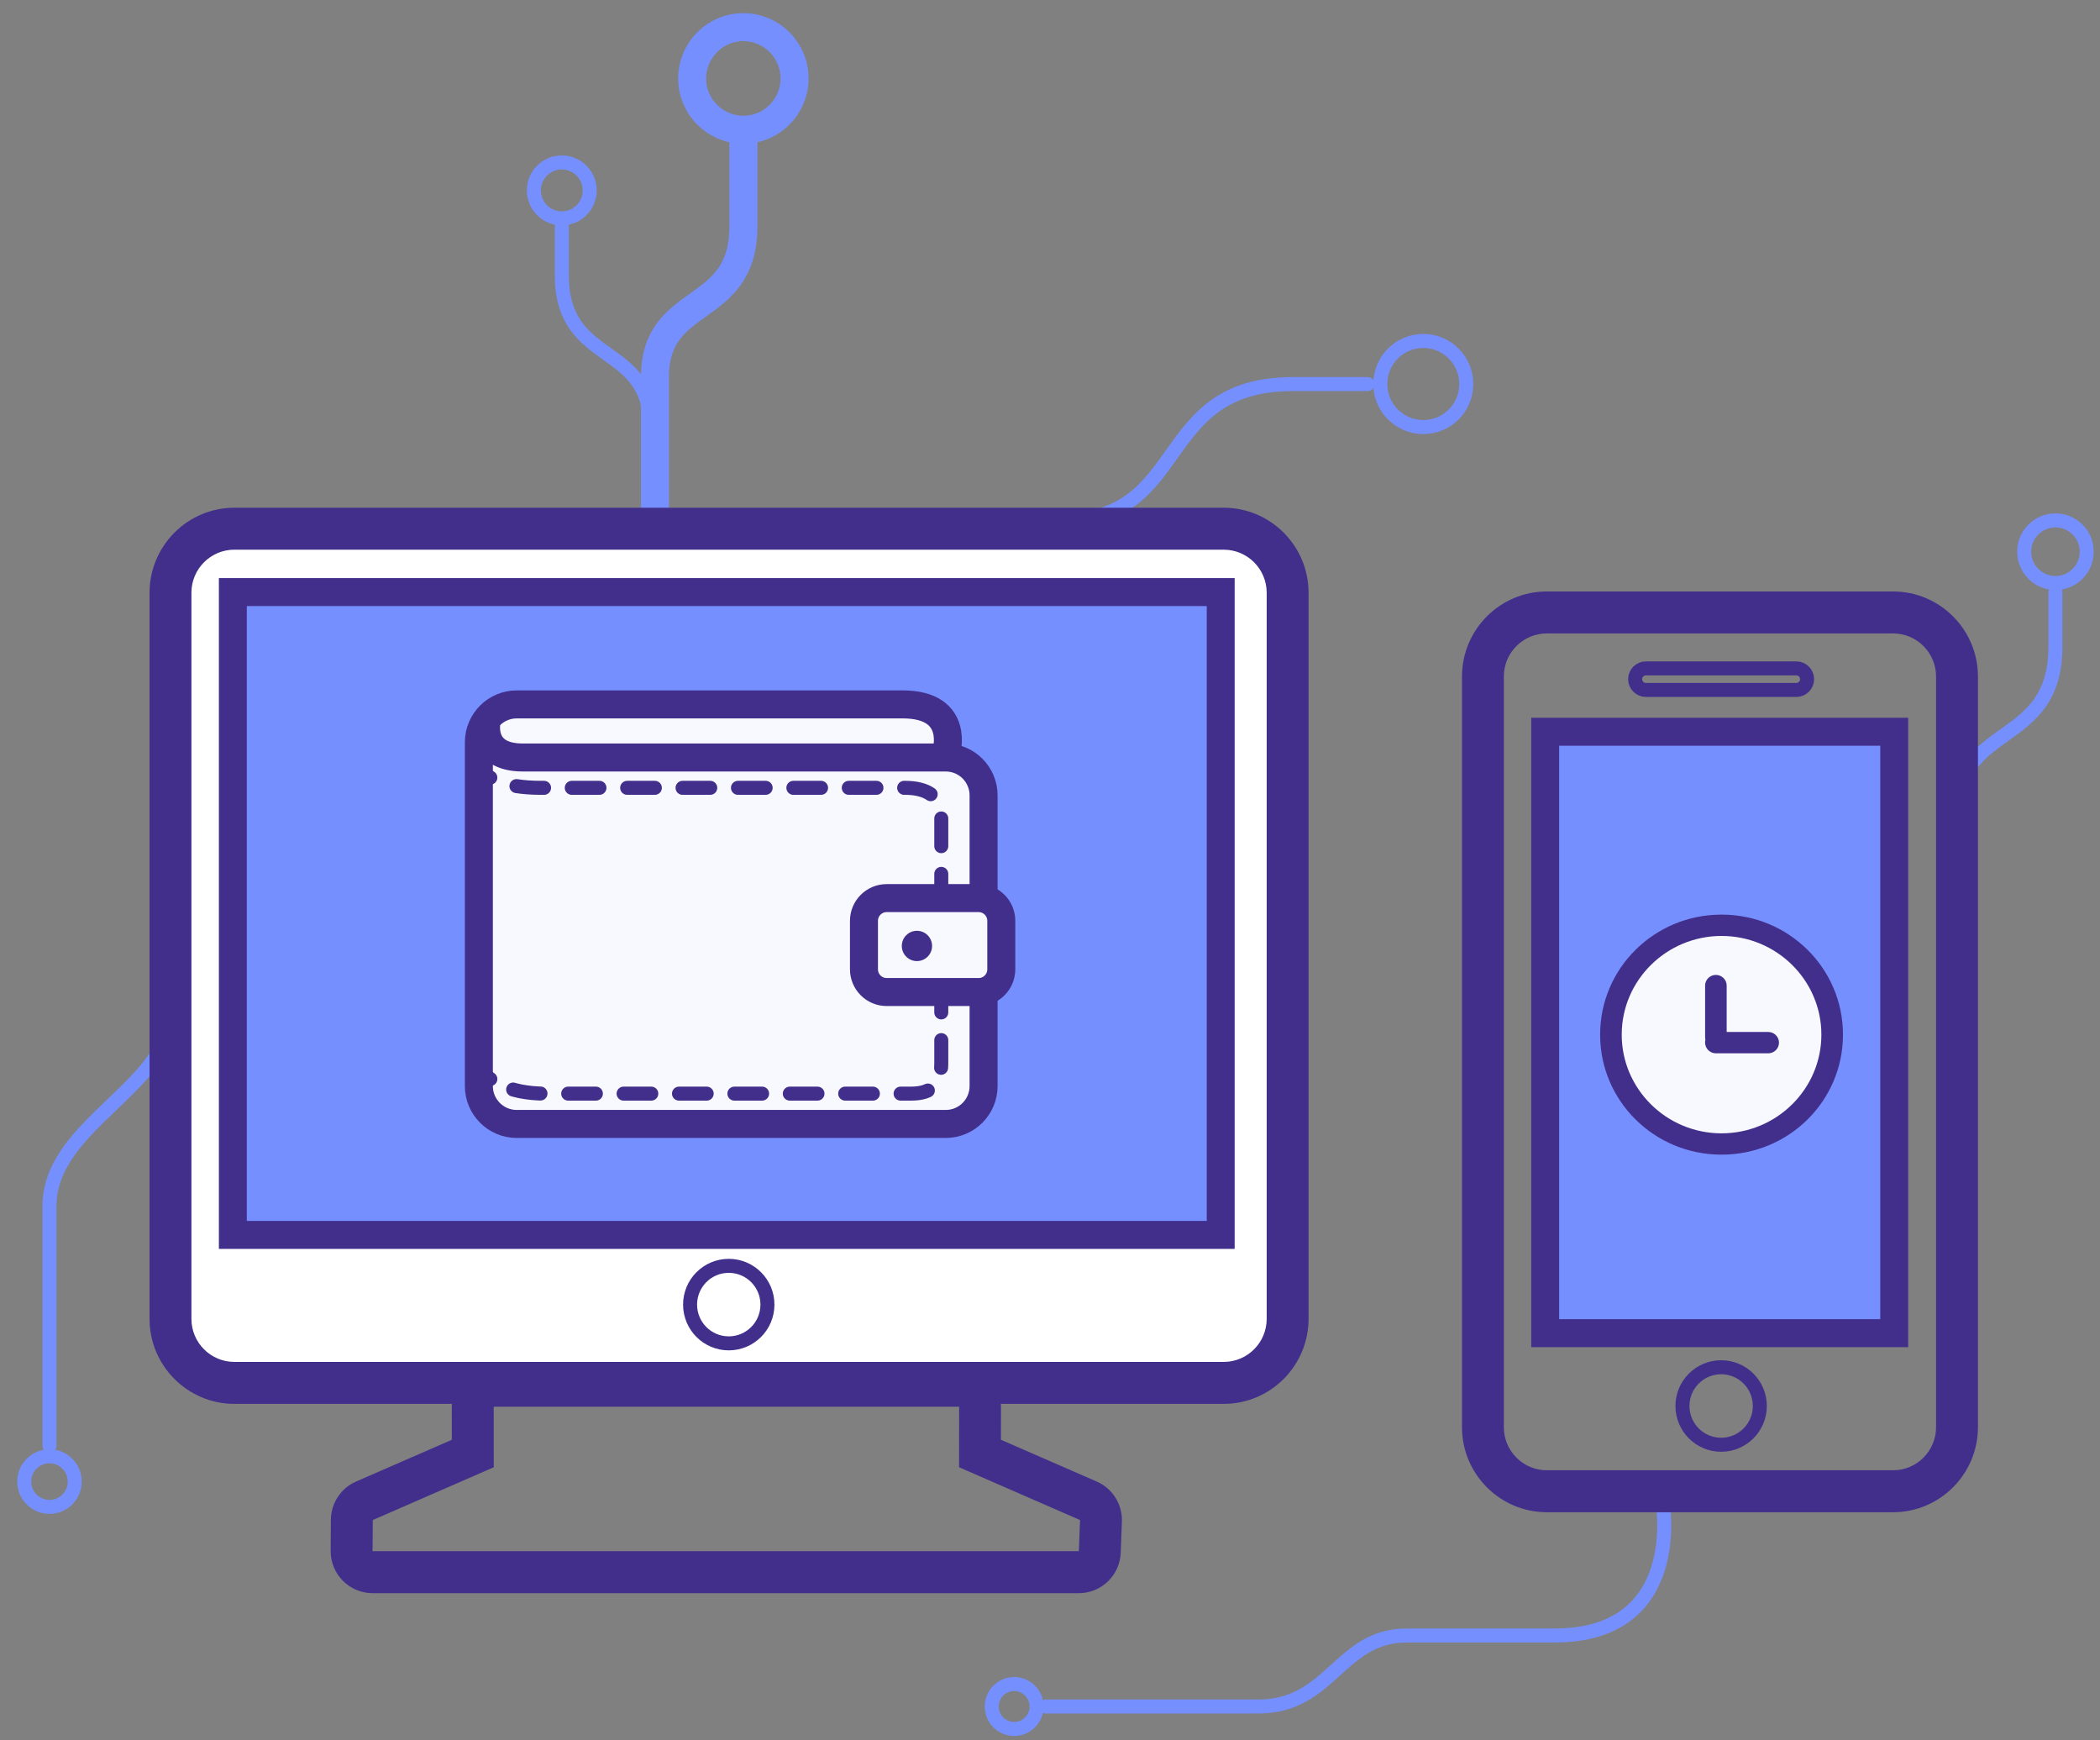<?xml version="1.0" encoding="UTF-8"?>
<svg width="105px" height="87px" viewBox="0 0 105 87" version="1.1" xmlns="http://www.w3.org/2000/svg" xmlns:xlink="http://www.w3.org/1999/xlink">
    <rect x="0" y="0" width="105" height="87" fill="#808080" stroke="none"/>
    <!-- Generator: sketchtool 46.2 (44496) - http://www.bohemiancoding.com/sketch -->
    <title>55678394-6654-45EC-A017-EC36A14CA383</title>
    <desc>Created with sketchtool.</desc>
    <defs></defs>
    <g id="Page-1" stroke="none" stroke-width="1" fill="none" fill-rule="evenodd">
        <g id="icns-roadmap" transform="translate(-487, -167)">
            <g id="ico_08-copy" transform="translate(488, 168)">
                <path d="M46.956,69.322 C46.956,69.322 46.954,71.159 46.954,72.348 L53.002,74.986 L52.943,76.544 L17.628,76.544 L17.639,74.986 L23.688,72.348 C23.688,71.159 23.685,69.322 23.685,69.322 L46.956,69.322 L46.956,69.322 Z M46.956,67.225 L23.684,67.225 C23.128,67.225 22.595,67.446 22.202,67.84 C21.81,68.234 21.589,68.769 21.59,69.326 C21.59,69.326 21.592,70.103 21.592,70.974 L16.802,73.062 C16.043,73.394 15.55,74.142 15.544,74.972 L15.534,76.53 C15.53,77.089 15.749,77.626 16.142,78.022 C16.535,78.419 17.07,78.642 17.628,78.642 L52.942,78.642 C54.069,78.642 54.993,77.75 55.036,76.623 L55.094,75.065 C55.126,74.202 54.628,73.407 53.838,73.063 L49.047,70.974 C49.048,70.103 49.049,69.326 49.049,69.326 C49.05,68.769 48.83,68.234 48.437,67.84 C48.045,67.446 47.512,67.225 46.956,67.225 L46.956,67.225 Z" id="Shape" fill="#422F8B" fill-rule="nonzero"></path>
                <path d="M31.748,30.581 C31.748,30.581 31.748,22.056 31.748,17.848 C31.748,13.64 36.17,14.858 36.17,10.319 C36.17,6.997 36.17,5.781 36.17,5.781" id="Shape" stroke="#768FFF" stroke-width="1.4" stroke-linecap="round"></path>
                <path d="M1.473,71.271 C1.473,71.271 1.473,62.296 1.473,59.297 C1.473,55.199 7.56,53.324 7.56,49.525" id="Shape" stroke="#768FFF" stroke-width="0.7" stroke-linecap="round"></path>
                <ellipse id="Oval" stroke="#768FFF" stroke-width="0.7" stroke-linecap="round" cx="1.474" cy="73.064" rx="1.263" ry="1.265"></ellipse>
                <path d="M52.06,25.019 C58.528,25.019 56.656,18.2 63.633,18.2 C66.242,18.2 67.383,18.2 67.383,18.2" id="Shape" stroke="#768FFF" stroke-width="0.7" stroke-linecap="round"></path>
                <ellipse id="Oval" stroke="#768FFF" stroke-width="0.7" stroke-linecap="round" cx="70.164" cy="18.196" rx="2.149" ry="2.153"></ellipse>
                <path d="M96.818,39.768 C96.818,35.057 101.77,36.42 101.77,31.337 C101.77,29.437 101.77,28.607 101.77,28.607" id="Shape" stroke="#768FFF" stroke-width="0.7" stroke-linecap="round"></path>
                <ellipse id="Oval" stroke="#768FFF" stroke-width="0.7" stroke-linecap="round" cx="101.773" cy="26.58" rx="1.563" ry="1.565"></ellipse>
                <path d="M31.513,20.297 C31.513,16.09 27.092,17.308 27.092,12.768 C27.092,11.071 27.092,10.328 27.092,10.328" id="Shape" stroke="#768FFF" stroke-width="0.7" stroke-linecap="round"></path>
                <g id="Group" transform="translate(6.282, 23.772)">
                    <path d="M4.439,44.359 C2.677,44.359 1.242,42.923 1.242,41.158 L1.242,4.858 C1.242,3.093 2.677,1.657 4.439,1.657 L53.902,1.657 C55.664,1.657 57.099,3.093 57.099,4.858 L57.099,41.157 C57.099,42.922 55.664,44.359 53.902,44.359 L4.439,44.359 L4.439,44.359 Z" id="Shape" fill="#FFFFFF"></path>
                    <path d="M53.902,2.707 C55.089,2.707 56.052,3.67 56.052,4.859 L56.052,41.158 C56.052,42.346 55.089,43.31 53.902,43.31 L4.439,43.31 C3.252,43.31 2.289,42.346 2.289,41.158 L2.289,4.858 C2.289,3.67 3.252,2.706 4.439,2.706 L53.902,2.706 L53.902,2.707 Z M53.902,0.609 L4.439,0.609 C2.098,0.609 0.195,2.516 0.195,4.859 L0.195,41.158 C0.195,43.501 2.099,45.408 4.439,45.408 L53.902,45.408 C56.242,45.408 58.146,43.501 58.146,41.158 L58.146,4.858 C58.146,2.515 56.242,0.609 53.902,0.609 L53.902,0.609 Z" id="Shape" fill="#422F8B" fill-rule="nonzero"></path>
                </g>
                <path d="M35.438,62.279 C36.505,62.279 37.372,63.146 37.372,64.216 C37.372,65.287 36.506,66.154 35.438,66.154 C34.37,66.154 33.504,65.287 33.504,64.216 C33.504,63.146 34.37,62.279 35.438,62.279 Z" id="Shape" stroke="#422F8B" stroke-width="0.7"></path>
                <g id="Group" transform="translate(9.772, 27.268)">
                    <rect id="Rectangle-path" fill="#768FFF" x="0.87" y="1.33" width="49.393" height="32.135"></rect>
                    <path d="M49.565,2.029 L49.565,32.765 L1.568,32.765 L1.568,2.029 L49.565,2.029 L49.565,2.029 Z M50.961,0.631 L0.172,0.631 L0.172,34.164 L50.961,34.164 L50.961,0.631 L50.961,0.631 Z" id="Shape" fill="#422F8B" fill-rule="nonzero"></path>
                </g>
                <path d="M46.307,36.646 C46.307,36.646 47.063,34.213 44.132,34.213 C38.455,34.213 24.835,34.213 24.835,34.213 C23.791,34.213 22.943,35.062 22.943,36.109 L22.943,53.291 C22.943,54.337 23.791,55.186 24.835,55.186 L46.288,55.186 C47.333,55.186 48.179,54.337 48.179,53.291 L48.179,38.762 C48.179,37.716 47.333,36.867 46.288,36.867 L46.307,36.646 Z" id="Shape" fill="#F8F9FE"></path>
                <path d="M46.307,36.646 C46.307,36.646 47.063,34.213 44.132,34.213 C38.455,34.213 24.835,34.213 24.835,34.213 C23.791,34.213 22.943,35.062 22.943,36.109 L22.943,53.291 C22.943,54.337 23.791,55.186 24.835,55.186 L46.288,55.186 C47.333,55.186 48.179,54.337 48.179,53.291 L48.179,38.762 C48.179,37.716 47.333,36.867 46.288,36.867 C46.288,36.867 27.333,36.867 25.138,36.867 C22.942,36.867 23.328,35.076 23.328,35.076" id="Shape" stroke="#422F8B" stroke-width="1.4"></path>
                <g id="Group" transform="translate(22.336, 37.057)" stroke="#422F8B" stroke-width="0.7" stroke-linecap="round" stroke-linejoin="round">
                    <path d="M0.683,0.34 C0.683,0.34 0.778,0.575 1.181,0.815" id="Shape"></path>
                    <path d="M2.486,1.24 C2.828,1.293 3.232,1.326 3.71,1.326 C11.853,1.326 21.912,1.326 21.912,1.326 C22.956,1.326 23.728,1.719 23.728,2.767 L23.728,15.097 C23.728,16.144 23.259,16.613 22.215,16.613 C22.215,16.613 11.628,16.613 3.937,16.613 C2.985,16.613 2.288,16.439 1.788,16.222" id="Shape" stroke-dasharray="1.385,1.385"></path>
                    <path d="M1.182,15.883 C0.822,15.626 0.683,15.4 0.683,15.4" id="Shape"></path>
                </g>
                <path d="M43.333,43.896 L47.931,43.896 C48.558,43.896 49.065,44.406 49.065,45.033 L49.065,47.454 C49.065,48.082 48.558,48.592 47.931,48.592 L43.333,48.592 C42.706,48.592 42.198,48.082 42.198,47.454 L42.198,45.033 C42.198,44.405 42.706,43.896 43.333,43.896 Z" id="Shape" stroke="#422F8B" stroke-width="1.4" fill="#F8F9FE"></path>
                <path d="M51.298,84.308 C51.298,84.308 59.258,84.308 61.916,84.308 C65.551,84.308 65.972,80.757 69.341,80.757 C72.709,80.757 76.739,80.757 76.739,80.757 C83.299,80.757 82.133,74.113 82.133,74.113" id="Shape" stroke="#768FFF" stroke-width="0.7" stroke-linecap="round"></path>
                <ellipse id="Oval" stroke="#768FFF" stroke-width="0.7" stroke-linecap="round" cx="49.708" cy="84.307" rx="1.121" ry="1.123"></ellipse>
                <path d="M44.846,45.53 C45.265,45.53 45.604,45.869 45.604,46.288 C45.604,46.706 45.265,47.045 44.846,47.045 C44.428,47.045 44.09,46.706 44.09,46.288 C44.09,45.869 44.428,45.53 44.846,45.53 Z" id="Shape" fill="#422F8B"></path>
                <path d="M93.654,30.665 C94.84,30.665 95.803,31.629 95.803,32.818 L95.803,70.345 C95.803,71.534 94.84,72.498 93.654,72.498 L76.342,72.498 C75.155,72.498 74.192,71.534 74.192,70.345 L74.192,32.818 C74.192,31.629 75.155,30.665 76.342,30.665 L93.654,30.665 L93.654,30.665 Z M93.654,28.567 L76.342,28.567 C74.002,28.567 72.099,30.474 72.099,32.818 L72.099,70.345 C72.099,72.689 74.003,74.596 76.342,74.596 L93.654,74.596 C95.993,74.596 97.897,72.688 97.897,70.345 L97.897,32.818 C97.897,30.474 95.993,28.567 93.654,28.567 L93.654,28.567 Z" id="Shape" fill="#422F8B" fill-rule="nonzero"></path>
                <path d="M85.057,67.348 C86.125,67.348 86.991,68.215 86.991,69.285 C86.991,70.356 86.125,71.223 85.057,71.223 C83.989,71.223 83.123,70.356 83.123,69.285 C83.122,68.215 83.989,67.348 85.057,67.348 Z" id="Shape" stroke="#422F8B" stroke-width="0.7"></path>
                <path d="M81.295,32.413 L88.817,32.413 C89.115,32.413 89.355,32.654 89.355,32.952 C89.355,33.248 89.115,33.49 88.817,33.49 L81.295,33.49 C80.998,33.49 80.757,33.248 80.757,32.952 C80.757,32.654 80.998,32.413 81.295,32.413 Z" id="Shape" stroke="#422F8B" stroke-width="0.7"></path>
                <g id="Group" transform="translate(75.383, 34.26)">
                    <rect id="Rectangle-path" fill="#768FFF" x="0.877" y="1.32" width="17.451" height="30.064"></rect>
                    <path d="M17.63,2.019 L17.63,30.685 L1.575,30.685 L1.575,2.019 L17.63,2.019 L17.63,2.019 Z M19.026,0.621 L0.179,0.621 L0.179,32.084 L19.026,32.084 L19.026,0.621 L19.026,0.621 Z" id="Shape" fill="#422F8B" fill-rule="nonzero"></path>
                </g>
                <path d="M85.077,45.295 C82.039,45.295 79.587,47.718 79.587,50.721 C79.587,53.723 82.039,56.146 85.077,56.146 C88.116,56.146 90.568,53.723 90.568,50.721 C90.568,47.718 88.115,45.295 85.077,45.295 Z" id="Shape" fill="#F8F9FE" fill-rule="nonzero"></path>
                <path d="M85.077,44.721 C81.717,44.721 79.006,47.401 79.006,50.723 C79.006,54.042 81.717,56.721 85.077,56.721 C88.437,56.721 91.149,54.042 91.149,50.723 C91.149,47.401 88.437,44.721 85.077,44.721 Z M85.077,45.788 C87.829,45.788 90.069,48.002 90.069,50.722 C90.069,53.442 87.829,55.655 85.077,55.655 C82.325,55.655 80.086,53.442 80.086,50.722 C80.086,48.002 82.325,45.788 85.077,45.788 L85.077,45.788 Z" id="Shape" fill="#422F8B" fill-rule="nonzero"></path>
                <path d="M87.412,50.588 L85.334,50.588 L85.334,48.268 C85.334,47.975 85.09,47.735 84.794,47.735 C84.498,47.735 84.255,47.975 84.255,48.268 L84.255,50.855 C84.255,50.909 84.269,50.949 84.269,50.988 C84.255,51.029 84.255,51.081 84.255,51.122 C84.255,51.415 84.498,51.655 84.794,51.655 L87.412,51.655 C87.708,51.655 87.95,51.415 87.95,51.122 C87.95,50.829 87.708,50.588 87.412,50.588" id="Shape" fill="#422F8B" fill-rule="nonzero"></path>
                <ellipse id="Oval" stroke="#768FFF" stroke-width="1.4" stroke-linecap="round" cx="36.168" cy="2.922" rx="2.56" ry="2.564"></ellipse>
                <ellipse id="Oval" stroke="#768FFF" stroke-width="0.7" stroke-linecap="round" cx="27.089" cy="8.519" rx="1.396" ry="1.398"></ellipse>
            </g>
        </g>
    </g>
</svg>